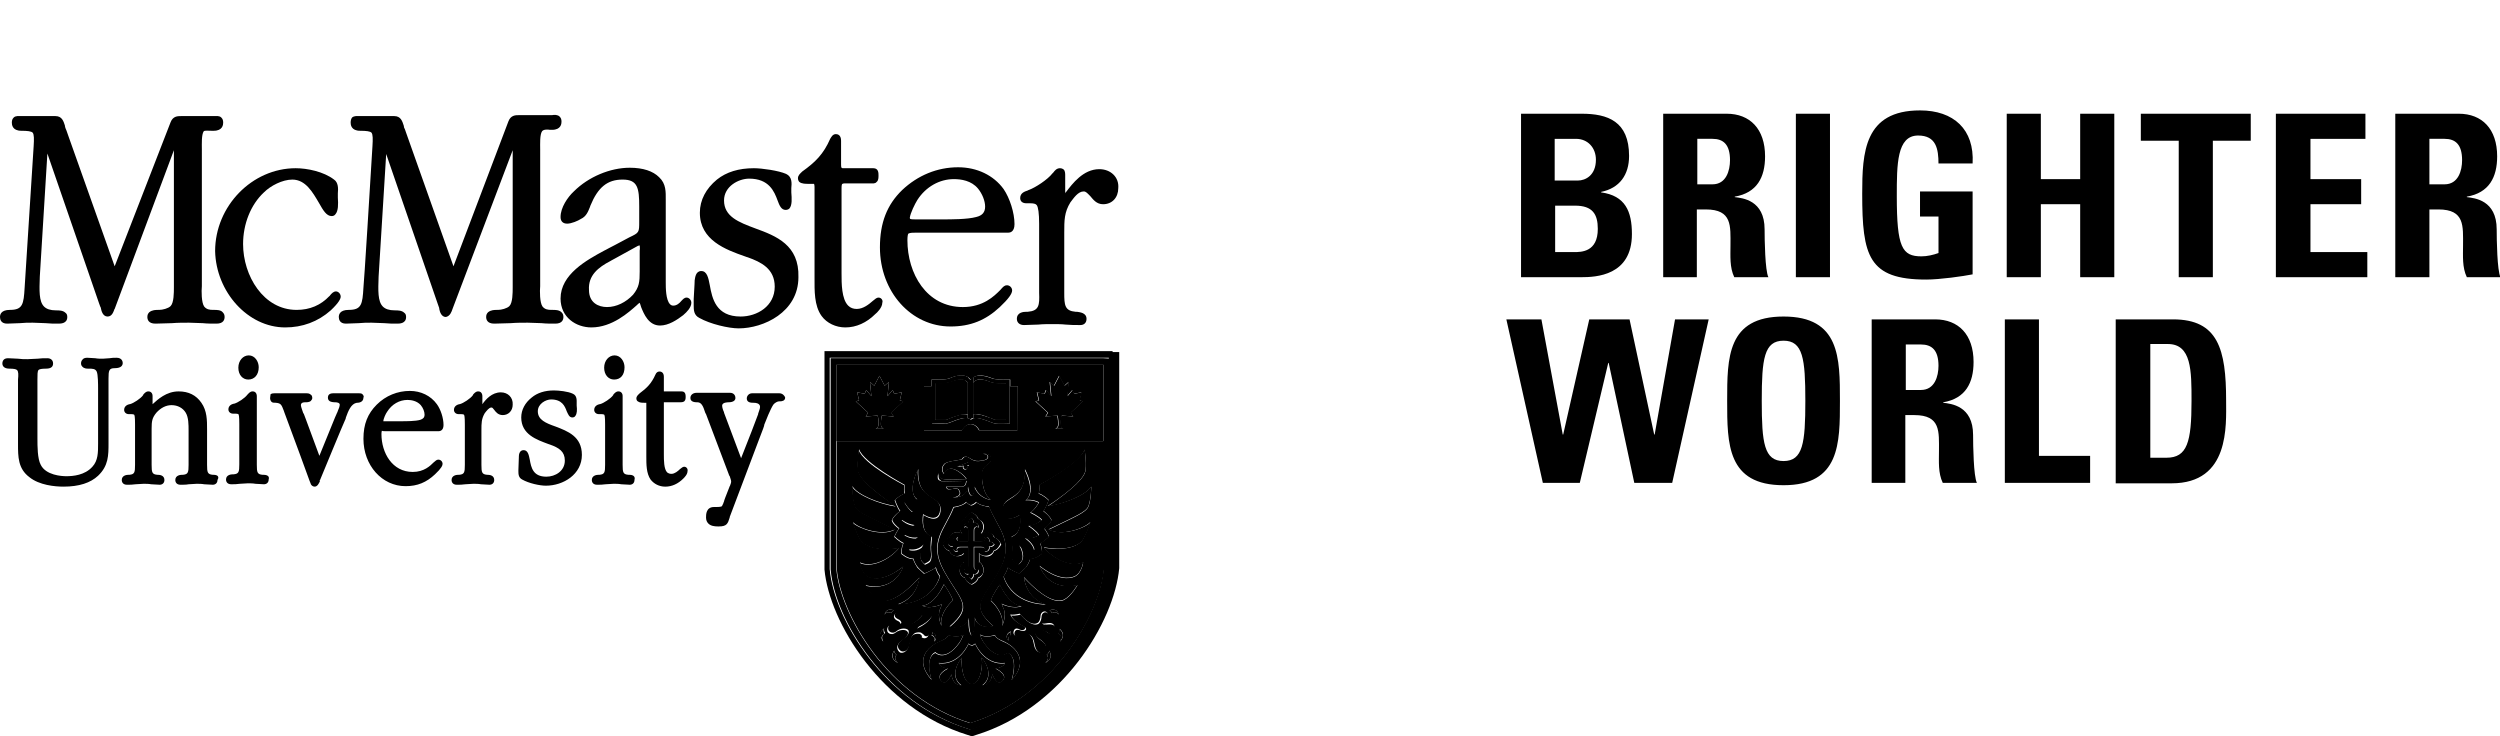 <svg id="mcmaster-logo" xmlns="http://www.w3.org/2000/svg" viewBox="0 0 527.6 155.4"><g id="letters"><path class="st0" d="M45.2 65.4H45c-.8 0-1.4-.1-1.9-.7-.6-.8-.6-3.3-.5-4.3V31.5c0-1.1-.1-3.1.4-3.8.2-.2 1-.1 1.7-.1h.4c1.9 0 2-1.3 2-1.7 0-.5-.1-.8-.4-1.1-.4-.4-1-.3-1.5-.3h-7c-.7 0-1.7 0-2.2 1.3L24.2 56.2l-9.7-27.3c-.4-1.2-.6-1.7-.7-1.9 0-.1-.1-.3-.1-.4v-.1c-.3-.9-.6-2-2-2H4.4c-.4 0-1.1-.1-1.5.3-.3.3-.4.6-.4 1.1 0 .4.1 1.7 2 1.7 1.3 0 2.1.1 2.4.4.3.4.3 1.3.2 2.9 0 .3-1.9 29.7-1.9 29.8-.2 3.5-.4 4.7-3.1 4.7-1.9 0-2.1 1-2.1 1.5s.2 1.4 1.5 1.4c.9 0 1.8-.1 2.7-.1.9-.1 1.8-.1 2.7-.1s1.8.1 2.7.1c.9.1 1.8.1 2.7.1.5 0 1.9 0 1.9-1.4 0-.4-.1-.7-.4-.9-.5-.5-1.4-.5-1.9-.5h-.1c-1.2 0-2-.3-2.5-.8-1.1-1.1-1-3.4-.9-6.3l1.6-26L20.9 64c.2.6.3.8.4 1v.1c.1.5.4 1.7 1.4 1.7.9 0 1.2-.9 1.4-1.4 0-.1 0-.1.1-.2l12.5-33.5v28.9c0 1.2 0 3.3-.7 4-.5.5-1.7.8-2.4.8h-.2c-.5 0-1.3 0-1.9.5-.3.3-.4.6-.4 1 0 .5.2 1.4 1.7 1.4 1.2 0 2.4-.1 3.5-.1 1.2-.1 2.4-.1 3.6-.1 1 0 1.9.1 2.9.1.9.1 1.9.1 2.9.1 1.5 0 1.7-.9 1.7-1.4 0-.4-.1-.7-.4-1-.4-.5-1.3-.5-1.8-.5z"/><path class="st0" d="M60.2 69.1c3.6 0 6.9-1.2 9.6-3.6 1.8-1.7 2.1-2.5 2.1-2.9 0-.6-.5-1.1-1-1.1s-.9.4-1.3.9c0 .1-.1.1-.1.1-1.8 1.9-4.1 2.9-6.9 2.9-7 0-11.3-7.2-11.3-13.9 0-4.2 1.6-8.3 4.4-10.9 1.4-1.4 3.9-2.7 6-2.7 2.8 0 4.3 2.7 5.6 4.9.9 1.6 1.6 2.8 2.7 2.8.3 0 .6-.1.8-.4.6-.7.6-2.1.5-3.5v-.9c.1-1 .1-2.3-.8-2.9-2.2-1.7-5.7-2.4-8.1-2.4-9.2 0-17 8-17 17.5.2 8.6 6.9 16.1 14.8 16.1z"/><path class="st0" d="M95.5 65.2c0-.1 0-.1 0 0l12.7-33.5v28.9c0 1.2 0 3.3-.7 4-.5.5-1.7.8-2.4.8h-.2c-.5 0-1.3 0-1.9.5-.3.3-.4.6-.4 1 0 .5.2 1.4 1.7 1.4 1.2 0 2.4-.1 3.5-.1 1.2-.1 2.4-.1 3.6-.1 1 0 1.9.1 2.9.1.9.1 1.9.1 2.9.1 1.5 0 1.7-.9 1.7-1.4 0-.4-.1-.7-.4-1-.5-.5-1.3-.5-1.9-.5h-.2c-.8 0-1.4-.1-1.9-.7-.6-.8-.6-3.3-.5-4.3V31.5c0-1.1-.1-3.1.4-3.8.3-.4 1.1-.4 1.7-.3h.4c1.9 0 2-1.3 2-1.7 0-.5-.1-.8-.4-1.1-.4-.4-1.1-.4-1.6-.3h-7c-.7 0-1.7 0-2.2 1.3L95.7 56.2 85.7 28c-.2-.6-.3-.9-.4-1 0-.2-.1-.3-.1-.5-.3-.9-.6-2-2-2h-7.3c-.5 0-1.1-.1-1.6.3-.2.3-.3.6-.3 1.1 0 .4.1 1.7 2 1.7 1.3 0 2.1.1 2.4.4.3.4.3 1.3.2 2.9-1.8 29.6-1.9 29.8-1.9 29.8-.2 3.5-.4 4.7-3.1 4.7-1.9 0-2.1 1-2.1 1.5s.2 1.4 1.5 1.4c.9 0 1.8-.1 2.7-.1.9-.1 1.8-.1 2.7-.1.9 0 1.8.1 2.7.1.9.1 1.8.1 2.7.1.5 0 1.9 0 1.9-1.4 0-.4-.1-.7-.4-.9-.5-.5-1.4-.5-1.9-.5h-.1c-1.2 0-2-.3-2.5-.8-1.1-1.1-1-3.4-.9-6.3l1.6-25.9 10.8 31.4c.2.7.4 1 .4 1.2v.1c.1.5.4 1.7 1.4 1.7.9-.2 1.2-1.1 1.4-1.7z"/><path class="st0" d="M135.3 64.8c.6 1.5 1.6 3.9 4 3.9 1.8 0 3.6-1.2 4.9-2.2l.1-.1c.6-.5 1.6-1.5 1.6-2.5 0-.6-.5-1.1-1-1.1s-.8.4-1.1.7c-.4.5-1 1-1.7 1-.3 0-.5-.1-.7-.3-.9-.9-.9-3.5-.9-4.6V42.2c0-1.7.1-3.4-1.4-4.8-1.3-1.3-3.4-2-6.2-2-4.1 0-8.7 1.9-11.8 5-1.3 1.2-2.8 3.4-2.8 5.4 0 .9.5 1.4 1.4 1.4s2.3-.6 2.9-1c1.1-.5 1.5-1.5 1.9-2.5l.1-.3c1.6-3.9 3.6-5.5 6.8-5.5s3.5 1.8 3.5 5.7v3.1c0 2.4 0 2.4-2.1 3.4 0 0-1.7.9-3 1.6-1 .5-1.9 1-1.9 1l-.4.2c-3.7 2-9.2 5-9.2 10.1 0 4 3.3 6.1 6.5 6.1 4.4 0 7.9-3.2 9.6-4.7.2-.2.4-.4.6-.5.1.2.2.6.3.9zm-6.5-9.7c.1-.1.4-.2.9-.5l4.9-2.7c.1 0 .2-.1.3-.1h.1c0 .2.1.5 0 1.1v4.4c0 2.2-.1 3.3-1.4 4.9-1.5 1.6-3.5 2.6-5.5 2.6-1.8 0-3.8-.9-3.8-3.6-.2-3.1 2-4.8 4.5-6.1zm30.6-6.9c-3.5-1.3-6.6-2.5-6.6-5.9 0-3 3.1-4.6 5.3-4.6 4.2 0 5.3 2.7 6 4.6.4 1.1.8 2 1.7 2 .3 0 .6-.1.8-.3.6-.7.5-2.1.4-3.4v-.9c.1-1 .2-2.4-1.1-3-1.6-.7-5.1-1.2-6.8-1.2-3.2 0-5.8.8-7.8 2.4-2.3 1.9-3.6 4.3-3.6 7 0 5.8 5.5 7.8 9.5 9.2.3.1.5.2.6.2 2.8 1 5.7 2.4 5.7 6.2 0 4.1-3.7 6.3-7.2 6.3-5.2 0-6-3.8-6.5-6.6-.3-1.6-.6-3-1.8-3s-1.3 1.4-1.4 2v.1s0 .6-.2 3.8v1.3c0 1 0 2.1 1.2 2.7 2.3 1.3 6.2 2.2 8.3 2.2 5.2 0 12.6-3.4 12.6-10.8.2-6.8-4.7-8.7-9.1-10.3zm26 14.6c-.4 0-.7.3-1.2.7-.8.7-2 1.7-3.4 1.7-.7 0-1.3-.2-1.8-.7-1.4-1.4-1.4-4.7-1.4-6.8v-18c0-.7.1-.9.2-.9.1-.1.5-.1.9-.1h4.9c.6 0 1.1.1 1.4-.3.4-.3.4-.9.4-1.4s0-1.5-1.1-1.5H178c-.4 0-.5 0-.5-.8v-5c0-1.2-.7-1.4-1.1-1.4-.7 0-1 .7-1.2 1-1.4 3.2-3.1 4.9-5.9 6.9l-.1.1c-.3.3-.8.7-.8 1.3 0 .3.1.6.3.8.5.4 1.3.4 2 .4h1.1c0 .1.1.2.1.7v19.1c0 2.7-.1 5.9 1.5 8.1 1.1 1.5 3 2.4 5 2.4 2.3 0 4.5-1 6.3-2.8.4-.3 1.5-1.4 1.5-2.4.2-.5-.2-1.1-.8-1.1z"/><path class="st0" d="M193.3 49.1h19.5c.3 0 1.3-.1 1.3-1.8 0-2.4-1-5.5-2.3-7.4-2.1-2.9-5.6-4.6-9.6-4.6-4.4 0-8.5 1.7-11.8 4.8-3.2 3.1-4.7 6.9-4.7 12.1 0 9.4 6.6 16.7 14.9 16.7 4.2 0 7.4-1.3 10.4-4.1 1.8-1.7 2.6-2.8 2.6-3.5 0-.6-.5-1.1-1.1-1.1-.5 0-.8.3-1.4 1-1.3 1.3-3.6 3.6-7.9 3.6-7.7 0-11.7-7.1-11.7-14.1 0-.8.1-1.3.2-1.4.4-.2.9-.2 1.6-.2zm.3-6.9c1.8-2.8 4.7-4.4 7.7-4.4 1.5 0 3.7.3 5.1 2 .9 1.1 1.5 2.6 1.5 3.8 0 1.2-.6 1.9-1.9 2.2-1.8.5-5.3.5-7.2.5h-5.5c-.4 0-1 0-1.2-.1 0 0-.1-.1-.1-.2.1-1 1.1-3 1.6-3.8zm38.4-6.5c-3.4 0-5.7 3.1-7 4.8-.1.1-.2.2-.2.3V37c0-.3 0-.9-.3-1.2-.1-.1-.4-.3-.8-.3-.7 0-1.1.5-1.4.9l.1.1-.1-.1-.2.2c-1 1.3-3.6 3-5 3.5-.1 0-.2.1-.2.1-.6.2-1.6.5-1.6 1.6 0 .7.5 1.1 1.3 1.1h.8c.7 0 1.2.1 1.4.4.3.4.5 1.7.5 3.9v14.6c.1 2.6 0 3.8-2.4 4h-.3c-.6 0-2 .1-2 1.5 0 .8.6 1.3 1.5 1.3 1 0 2-.1 3-.1 1-.1 2-.1 3-.1.9 0 1.9 0 2.8.1 1 .1 2 .1 3.1.1.8 0 1.3-.5 1.3-1.3 0-1.3-1.4-1.4-2-1.5h-.3c-2.3-.2-2.4-1.4-2.4-4V49.1c0-2.6 0-4.3 1.3-6.4.7-.9 1.6-2.3 2.8-2.3.5 0 .8.4 1.4 1 .6.7 1.3 1.7 2.7 1.7 1.9 0 3.2-1.4 3.2-3.4.2-2.3-1.6-4-4-4zM24.6 75.5c-.5 0-1 0-1.5.1-.5 0-.9.1-1.4.1s-1.1 0-1.6-.1c-.6 0-1.1-.1-1.7-.1-.4 0-.8.1-1 .4-.2.2-.3.5-.3.8 0 .4.2.6.3.7.4.4.9.4 1.2.4h.1c.8 0 1.4 0 1.7.6.3.6.3 2.8.3 3.6v11.6c0 1.9 0 3.6-1.2 4.9-1.6 1.8-4.1 2-5.5 2-1 0-4.3-.2-5.4-2.4-.7-1.3-.7-3.9-.7-5.6V80.1c0-1 0-1.7.2-2 .2-.2.7-.3 1.6-.3 1.3 0 1.5-.6 1.5-1.1 0-.7-.5-1.1-1.2-1.1s-1.4 0-2.1.1c-.7 0-1.4.1-2.1.1s-1.3 0-2-.1c-.6 0-1.4-.1-2.1-.1-.4 0-.7.1-.9.3s-.3.5-.3.8c0 .5.3 1.1 1.5 1.1.9 0 1.4.1 1.6.3.3.3.3 1 .2 2v13.6c0 2.7 0 5.2 2.4 7 2.1 1.7 5.4 2 7.2 2 3.3 0 5.7-.8 7.3-2.3 2.2-2.1 2.2-4.3 2.2-6.9V79.9c0-1.7.1-2.2 1.3-2.2 1.4 0 1.7-.6 1.7-1.1 0-.2-.1-1.1-1.3-1.1zm20.5 24.7h-.2c-1.1-.1-1.2-.5-1.2-2.1v-7.5c0-1.9 0-3.9-1.2-5.6-1.1-1.6-2.7-2.4-4.8-2.4-2.6 0-4.4 1.7-5.5 2.7v-1.6c0-.3 0-.6-.3-.9-.1-.1-.3-.2-.6-.2-.5 0-.8.4-1 .6 0 0-.1.1-.1.2-.5.7-2 1.7-2.8 1.9h-.1c-.4.1-1.1.4-1.1 1.2 0 .5.4.9 1 .9h.5c.4 0 .6.1.6.1.1.1.2.4.2 2.1v8.5c0 1.6-.1 2-1.2 2.1h-.2c-.3 0-1.4.1-1.4 1.1 0 .5.3 1 1.1 1 .6 0 1.2 0 1.8-.1.6 0 1.1-.1 1.7-.1.5 0 1.1 0 1.6.1.6 0 1.2.1 1.8.1s1-.4 1-1c0-1-1-1.1-1.4-1.1h-.1c-1.1-.1-1.2-.5-1.2-2.1v-7.6c0-1.6.1-2.3 1-3.4.9-1 2-1.6 3.2-1.6 1.3 0 2.4.6 3 1.6s.6 2.5.6 3.8v7.2c0 1.6-.1 2-1.2 2.1h-.2c-.3 0-1.4.1-1.4 1.1 0 .5.3 1 1.1 1 .6 0 1.2 0 1.7-.1.6 0 1.1-.1 1.7-.1.5 0 1.1 0 1.6.1.6 0 1.2.1 1.8.1s1-.4 1-1c.6-1-.5-1.1-.8-1.1zm10.5 0h-.2c-1.1-.1-1.2-.5-1.2-2.1V83.7c0-.2 0-.6-.3-.9-.1-.1-.3-.2-.6-.2-.5 0-.8.4-1 .6l-.1.1c-.5.7-2 1.7-2.8 1.9h-.1c-.4.1-1.1.4-1.1 1.2 0 .5.4.9 1 .9h.5c.4 0 .6.1.6.1.1.1.2.4.2 2.1V98c0 1.6-.1 2-1.2 2.1h-.2c-.3 0-1.4.1-1.4 1.1 0 .5.3 1 1.1 1 .6 0 1.2 0 1.8-.1.6 0 1.1-.1 1.7-.1.5 0 1.1 0 1.6.1.6 0 1.2.1 1.8.1s1-.4 1-1c.3-.9-.7-1-1.1-1zm-5.3-22.6c0 1.5.9 2.5 2.1 2.5 1.3 0 2.2-1 2.2-2.6 0-1.2-.8-2.5-2.1-2.5-1.2 0-2.2 1.1-2.2 2.6zm26.2 5.6c-.2-.2-.5-.2-.7-.2h-5.5c-.9 0-1.1.5-1.1.9 0 .7.5 1 1.6 1 .3 0 .9.1.9.5 0 .3-.2.9-.4 1.3 0 .1-.1.2-.1.3-.1.1-.2.5-.5 1.1l-3.3 8.1c-3.2-8.7-3.3-8.9-3.3-8.9l-.1-.1c-.1-.4-.5-1.3-.5-1.7 0-.6.7-.6.8-.6h.1c.3 0 .9 0 1.2-.3.2-.2.3-.4.3-.6 0-.3-.1-.6-.3-.7-.3-.3-.7-.3-.9-.3h-6.8c-.2 0-.5 0-.8.2 0 .3-.1.5-.1.8s.1.6.3.8c.2.2.5.2.9.2 1.1.1 1.2.4 1.7 1.7l.1.3c2 5.4 5.3 14.3 5.3 14.4l.2.5c.1.5.5.8.9.8.6 0 .9-.7 1.1-1.1v-.1l-.1-.1h.1s5.2-12.6 5.3-12.7c.1-.2.2-.4.2-.6.5-1.4 1.1-2.9 2.3-3.1h.1c.3 0 1.3-.1 1.3-1.1.1-.1.1-.4-.2-.7zm4.8 7.8h11.3c.2 0 1-.1 1-1.3 0-1.5-.6-3.3-1.4-4.4-1.3-1.8-3.4-2.8-5.7-2.8-2.6 0-5.1 1-7 2.9-1.9 1.9-2.8 4.1-2.8 7.2 0 5.6 3.9 10 8.9 10 2.5 0 4.4-.8 6.2-2.5 1.4-1.3 1.6-1.9 1.6-2.2 0-.5-.4-.9-.9-.9-.4 0-.6.3-1 .6-.7.7-2 2-4.4 2-4.3 0-6.6-4-6.6-8 0-.5.1-.7.1-.7.1.1.5.1.7.1zm4.7-6.6c.8 0 2 .2 2.8 1.1.5.6.8 1.4.8 2s-.3.9-.9 1.1c-1 .3-3 .3-4.1.3h-3.7c0-.5.5-1.6.8-2 1-1.6 2.6-2.5 4.3-2.5zm19.7-1.6c-1.9 0-3.2 1.5-3.9 2.5v-1.6c0-.2 0-.6-.3-.9-.1-.1-.3-.2-.6-.2-.5 0-.8.4-1 .6 0 0-.1.1-.1.2-.5.7-2 1.7-2.8 1.9h-.1c-.4.1-1.1.4-1.1 1.2 0 .5.4.9 1 .9h.5c.4 0 .6.1.6.1.1.1.2.4.2 2.1v8.5c0 1.6-.1 2-1.2 2.1h-.2c-.3 0-1.4.1-1.4 1.1 0 .5.3 1 1.1 1 .6 0 1.2 0 1.8-.1.6 0 1.1-.1 1.7-.1.5 0 1.1 0 1.6.1.6 0 1.2.1 1.8.1.6 0 1-.4 1-1 0-1-1-1.1-1.4-1.1h-.1c-1.1-.1-1.2-.5-1.2-2.1v-7.3c0-1.5 0-2.4.7-3.6.4-.5.9-1.2 1.4-1.2.2 0 .3.1.6.5s.8 1.1 1.8 1.1c1.2 0 2.1-.9 2.1-2.2.1-1.5-1-2.6-2.5-2.6zm11.5 7.2c-2-.7-3.7-1.4-3.7-3.2 0-1.6 1.7-2.5 2.8-2.5 2.3 0 2.9 1.4 3.3 2.5.3.6.5 1.3 1.2 1.3.2 0 .5-.1.6-.3.4-.5.4-1.3.3-2.2v-.5c0-.6.1-1.6-.8-2-1-.5-3-.7-4-.7-1.9 0-3.5.5-4.7 1.5-1.4 1.1-2.2 2.6-2.2 4.2 0 3.6 3.3 4.7 5.7 5.6l.3.1c2 .7 3.2 1.5 3.2 3.4 0 2.2-2 3.4-3.9 3.4-2.8 0-3.2-1.9-3.5-3.6-.2-1-.4-2-1.3-2s-1 1-1 1.3v.1l-.1 2.8v.2c0 .6 0 1.4.8 1.8 1.4.8 3.7 1.3 5 1.3 3.7 0 7.6-2.4 7.6-6.5 0-3.9-3-5-5.6-6zm14.6-12.5c0-1.2-.8-2.5-2.1-2.5-1.2 0-2.2 1.1-2.2 2.6s.9 2.5 2.1 2.5c1.4 0 2.2-1 2.2-2.6zm1 22.7h-.2c-1.1-.1-1.2-.5-1.2-2.1V83.7c0-.3 0-.6-.3-.9-.1-.1-.3-.2-.6-.2-.5 0-.8.4-1 .6 0 0-.1.1-.1.2-.5.7-2 1.7-2.8 1.9h-.1c-.4.1-1.1.4-1.1 1.2 0 .5.4.9 1 .9h.5c.4 0 .6.1.6.1.1.1.2.4.2 2.1v8.5c0 1.6-.1 2-1.2 2.1h-.2c-.3 0-1.4.1-1.4 1.1 0 .5.3 1 1.1 1 .6 0 1.2 0 1.8-.1.6 0 1.1-.1 1.7-.1.5 0 1.1 0 1.6.1.6 0 1.2.1 1.8.1s1-.4 1-1c.3-1-.7-1.1-1.1-1.1zm11.6-1.7c-.3 0-.5.2-.9.5-.4.4-1.1 1-1.8 1-.4 0-.6-.1-.9-.3-.7-.7-.7-2.6-.7-3.8v-11h3.3c.4 0 .7 0 1-.2.3-.3.3-.6.3-1 0-.8-.3-1.1-.9-1.1h-3.7v-3.1c0-1-.7-1.1-.9-1.1-.4 0-.7.2-.9.7-.8 1.8-1.8 2.8-3.3 3.9l-.1.1c-.2.2-.6.5-.6 1 0 .2.1.5.3.6.4.3.9.3 1.4.3h.4v11.4c0 1.6 0 3.5.9 4.8.7.9 1.8 1.5 3.1 1.5 1.4 0 2.7-.6 3.8-1.7.3-.3.9-.9.9-1.6.1-.4-.2-.9-.7-.9zM164.5 83h-5.8c-.6 0-1.1.5-1.1 1.1 0 .9 1 .9 1.4.9 1.4 0 1.4.7 1.4.9 0 .4-.3 1-.4 1.4v.1c0 .1-2.4 6.3-3.6 9.3l-3.6-9.6V87c-.2-.4-.4-1-.4-1.4 0-.7 1.2-.7 1.3-.7 1.2 0 1.5-.5 1.5-.9 0-.7-.5-1.1-1.1-1.1H147c-.7 0-1.3.4-1.3 1.1 0 .9 1.1.9 1.5.9.8 0 1.2.8 1.6 2.1 0 0 .1.3.2.4l4.8 12.7c0 .1.1.3.2.4.1.4.3.8.3 1.1 0 .3-.1.5-.2.8 0 .1-.1.2-.1.2-1 2.5-1.2 3.1-1.2 3.2s-.1.2-.1.2v.1c-.2.4-.3.8-.5.8-.3.1-.8.1-1.2.1h-.3c-1.7 0-1.7 1.6-1.7 2.2s.2 1 .5 1.3c.5.5 1.3.6 2 .6h.2c1.7 0 1.9-.6 2.3-1.9v-.1l6.2-16.4c.8-2.1 1.1-2.8 1.1-3.1.3-.8 1.3-3.3 1.9-4.2.3-.4.9-.7 1.2-.7h.2c.4 0 1.1-.1 1.1-.8-.1-.4-.6-.9-1.2-.9z"/></g><path id="shieldoutline" class="st1" d="M234.8 74.1H174v46.1c1 11 12 29.3 30.2 34.9l.3.1.3.1.3.1.3-.1.3-.1.3-.1c18.2-5.6 29.2-24 30.2-35.2V74.3h-1.4v-.2zm-.5 1.9v44c-.9 10.7-11.6 28.3-29.2 33.8l-.3.1h-.2l-.3-.1c-17.6-5.4-28.3-23.1-29.2-33.7V75.5H234v.5h.3z"/><path id="shield" class="st2" d="M232.9 75.6h-57.6v44.6c.9 10.6 11.6 28.2 29.2 33.7l.3.1h.2l.3-.1c17.6-5.4 28.2-23.1 29.2-33.8V75.7l-1.6-.1zm0 44.5c-.8 9.3-10.5 27-28.2 32.5-17.7-5.5-27.4-23.2-28.2-32.5v-27h56.3l.1 27zm0-27h-56.4V77h56.4v16.1z"/><g id="shieldbg"><path class="st3" d="M204.8 93.1h-28.2v27c.8 9.3 10.5 27 28.2 32.5 17.7-5.5 27.4-23.2 28.2-32.5v-27h-28.2zm11.5 5.9s2.6 4.7.2 6.5c0 0 1.5-.2 2.8.5 0 0-.9 1.6-1.8 2.1 0 0 1.9.9 2.4 1.6 0 0-1.2 1-2.8 1.2 0 0 1.7 1.1 2.2 2 0 0-1.3.9-2.9.6 0 0 1.8 1.2 1.9 2.5 0 0-1.8.5-3.1-1 0 0 1.2 2 .5 3.3-.2.4-.7.8-.7.8-1.1-.6-1.3-.6-1.4-1.8 0-.6.1-.7.1-2 0-1.1-.2-2.1-.2-2.1s2.4-.4 1.8-4.6c0 0-3.2 2.2-3.6-.8-.5-3.6 5-1.7 4.6-8.8zm-2.9 35s-.1 0-.2.1c-.3.1-.5.4-.4 1.1 0 0-1-1.1.4-1.9l.1-.1c0 .1-.2.5.1.8zm-2-6.5s.3.8.4 1c.7 1.5-.3 3.6-.3 3.6.5-2.8-2.4-5.3-2.4-5.3.4-1.3 1.8-3.3 1.9-3.4 0 .1.1.4.8 1.5 2 3.2 3.8 3 3.8 3-1.7.8-4.2-.4-4.2-.4zm-.6-7.1c-3.6 6.4-6.2 7.3-1.2 11.7 0 0-3.2.9-4-1.9 0 0 .2 3.1-.6 3.9-.8-.8-.6-3.8-.6-3.8-.7 2.8-4 1.9-4 1.9 5-4.4 2.4-5.3-1.2-11.7-3.5-6.2.3-8.9 2-13.5.8-.1 2.1-.4 2.7-1.1 0 0 .3.5 1 .7.7-.2 1.1-.7 1.1-.7.5.6 2 1 2.7 1 1.8 4.6 5.6 7.4 2.1 13.5zm-12.1 11.7s-1-2-.3-3.6c.1-.1.4-1 .4-1s-2.5 1.2-4.2.3c0 0 1.8.2 3.8-3 .7-1.2.8-1.5.8-1.5.1.2 1.5 2.1 1.9 3.4 0 0-3 2.6-2.4 5.4zm-1.9 2.1c-.1 0-.2-.1-.2-.1.2-.3.1-.7.1-.7.1 0 .1.1.1.1 1.4.8.4 1.9.4 1.9.1-.9-.2-1.1-.4-1.2zm1.2-34.3c0 .3.4.9.7 1.1.5.4 4.7.1 5.2.1-.4-.8-2.3-2.3-3.3-2.2-1.1 0-1.4 1.1-1.4 1.1-.5-.5-.6-1.4.1-2.1.6-.6 3.5-.8 3.7-1 .1-.2.3-.6 1-.5s1.3 1.2 3.2.8c0 0 1.5-.1 1.2-1-.1-.4-1-.4-1-.4s1.9-.3 1.7 1.2c-.1 1.1-1.8 1-1.9 2.9 0 .3-.1 4.1 1.9 5.6 0 0-2.5-.2-3.5-2.8 0 0 0 1.9-.6 1.9s-.8-1.9-.8-1.9c-.2 2.5-3.1 2.3-3.1 2.3 2-.3 1.4-1.3 1.2-1.6-.3-.5-1.1-.2-1.4-.2-1.3.4-1.2-.5-1.2-.5h3.3c.9-.1.8-.9.9-1.2-.4 0-4.5.1-4.8.1s-.5 0-1-.3c-.4-.3-.1-1.4-.1-1.4zm-4.2-.9c-.4 7.1 5.1 5.3 4.7 8.9-.4 3-3.6.8-3.6.8-.6 4.2 1.8 4.6 1.8 4.6s-.1 1-.2 2.1c0 1.3.1 1.4.1 2-.1 1.2-.3 1.3-1.4 1.8 0 0-.4-.4-.7-.8-.7-1.3.5-3.3.5-3.3-1.3 1.6-3.1 1-3.1 1 .1-1.3 1.9-2.5 1.9-2.5-1.6.3-2.9-.6-2.9-.6.5-.9 2.2-2 2.2-2-1.7-.1-2.8-1.2-2.8-1.2.5-.7 2.4-1.6 2.4-1.6-.9-.5-1.8-2.1-1.8-2.1 1.3-.7 2.8-.5 2.8-.5-2.5-1.9.1-6.6.1-6.6zm-11.1 24.5s5.7 1.8 8-4c-3.8 3-6.3 2.7-7.4 2.2-1.5-.7-1.8-3-1.8-3 2.5 1.2 6.3-.7 8.3-3.1-5.3.8-7.5-.7-8.1-1.6-.9-1.4-1.7-3.8-1.7-3.8 1.4 1.4 6.2 3 8.9 1.5-5.5-2.7-7.9-3.6-8.4-4.9-.6-1.6-.6-4.2-.6-4.2 1 1.8 5.7 3.7 9.2 4.2-5.6-3.7-7.9-6.2-8-7.7-.2-1.7.2-4.3.2-4.3 1 2.9 9.6 7.5 9.6 7.5 0 .6-.1 1.2.1 1.8 0 0-1 .3-2.1 1.4 0 0 .5 1.5 1.1 2.3 0 0-1.3 1-1.7 1.9 0 0 .1.7 1.5 1.8 0 0-.4.4-1 1.7 0 0 .9.9 1.9 1.4 0 0-.5 1-.4 2.2 0 0 1.2 1.1 2.5 1.1 0 0 .1.8.9 1.8.3.4 1.4 1.3 1.4 1.3s1.9-.7 2.4-1.3l.1.3s.1.6.8 1.6c0 0-1.4 5.7-8.9 5.9 4.3-1.4 4.6-5.7 4.6-5.7-4.4 4.8-7.1 5.4-8.5 4.7-1.6-.7-2.9-3-2.9-3zm3.7 11.9s-1.5-1.4.2-2.8c0 0-.2.4.2 1-.1.1-1.1.5-.4 1.8zm.3-5.7s.2-1.5 1.9-.9c0 0-.4.2-.5.6 0 0-.9-.6-1.4.3zm2 7.6s0 .5.5.9c0 0-.8.7.3 1.7 0 0-2-.8-.8-2.6zm5.6-3.4c-.4-.3-1.2-.1-1.4 0-.5.2-.9.9-1.1 2.2-.3 1.7-1.6 1.9-2 1.5-1.3-1.3.6-2.5.9-2.7 1.1-.9 1-1.4.8-1.6-.3-.5-1.6-.5-2.5.2-.8.7-2.1.2-1.7-1 .3-1 1.7-.5 2-.5.2 0 .5.1.7-.2s-.3-.7-.6-.8c-.5-.2-1-.8-.6-1.3.5-.6 1.4-.2 1.4.7 0 .4.2 1.2.7 1.5 1.6.7 3.7-2 3.7-2s.9.3 2 .2c0 0-.5 1.3-2.8 2.4-.5.3-.4.6-.1.8 0 0 .5.1.8 0 .5-.2 1.2-.4 1.4.4s-.7 1.3-1.4.8c.2-.3-.1-.5-.2-.6zm2.3 9.6c-3.7-4.2-.9-7 1.8-8.1 1.8-.8 1.7-1.3 1.7-1.3s2 .6 3.2-.1c0 0-.3.9-.9 1.8-3 4-5 2-5 2-2.4 1-.8 5.7-.8 5.7zm14.8.3c-1.1.9-2-1.6-2-1.6s-.1 2.3-2.1 2.4c0 0 3-1.8-.1-5.9.3 2.9-.7 5.6-2.1 5.6-1.4 0-2.4-2.7-2.1-5.6-3.1 4.1-.1 5.9-.1 5.9-2 0-2.1-2.4-2.1-2.4s-.9 2.5-2 1.6c-1.7-1.4 1.3-2.8 1.3-2.8-1.7-.1-2-1.1-2-1.1 4.4.5 6.3-4.1 6.3-4.1.3.3.5.3.7.4.2-.1.5-.2.7-.4 0 0 1.9 4.6 6.3 4.1 0 0-.3 1-2 1.1 0 .1 3 1.4 1.3 2.8zm2.1-.3s1.5-4.7-.8-5.8c0 0-2.1 2-5-2-.6-.8-.9-1.8-.9-1.8 1.2.8 3.2.1 3.2.1s-.1.6 1.7 1.3c2.7 1.2 5.5 4.1 1.8 8.2zm7.1-3.6c1.1-1 .3-1.7.3-1.7.6-.5.5-.9.5-.9 1.1 1.8-.8 2.6-.8 2.6zm.4-6.5c-.8-.7-2.1-.7-2.5-.2-.1.2-.3.8.8 1.6.4.3 2.3 1.5.9 2.7-.5.4-1.7.3-2-1.5-.2-1.3-.6-1.9-1.1-2.2-.2-.1-1-.3-1.4 0-.1.1-.4.3-.4.3-.7.5-1.6-.1-1.4-.8.2-.9.9-.7 1.4-.4.4.2.8 0 .8 0 .3-.2.4-.5-.1-.8-2.3-1.1-2.8-2.4-2.8-2.4 1.1.1 2-.2 2-.2s2.1 2.8 3.7 2c.5-.2.7-1.1.7-1.5 0-.8.9-1.3 1.4-.7.5.6-.1 1.1-.6 1.3-.3.1-.7.5-.6.8.2.3.4.2.7.2s1.7-.5 2 .5c.7 1.4-.7 2-1.5 1.3zm1-4c-.1-.4-.5-.6-.5-.6 1.7-.6 1.9.9 1.9.9-.6-.9-1.4-.3-1.4-.3zm1.7 6c.7-1.3-.3-1.7-.3-1.7.4-.6.2-1 .2-1 1.6 1.3.1 2.7.1 2.7zm6.4-25.2s-.8 2.3-1.7 3.8c-.6.9-2.8 2.4-8.1 1.6 2 2.4 5.7 4.3 8.3 3.1 0 0-.3 2.3-1.8 3-1.1.5-3.6.8-7.4-2.2 2.3 5.7 8 4 8 4s-1.3 2.3-2.8 3.1c-1.3.7-4 .1-8.5-4.7 0 0 .3 4.3 4.6 5.7-7.6-.2-8.9-5.9-8.9-5.9.7-1.1.8-1.6.8-1.6l.1-.3c.5.5 2.4 1.3 2.4 1.3s1.1-1 1.4-1.3c.7-1.1.9-1.8.9-1.8 1.3 0 2.5-1.1 2.5-1.1.1-1.2-.4-2.2-.4-2.2.9-.4 1.9-1.4 1.9-1.4-.6-1.3-1-1.7-1-1.7 1.5-1.1 1.5-1.8 1.5-1.8-.4-1-1.7-1.9-1.7-1.9.6-.8 1.1-2.3 1.1-2.3-1.1-1.1-2.1-1.4-2.1-1.4.2-.6.1-1.2.1-1.8 0 0 8.7-4.5 9.6-7.5 0 0 .4 2.6.2 4.3-.1 1.5-2.5 3.9-8 7.7 3.4-.5 8.1-2.4 9.2-4.2 0 0 0 2.7-.6 4.2-.5 1.3-2.9 2.2-8.4 4.9 2.7 1.4 7.4-.2 8.8-1.6z"/><path class="st3" d="M211.1 114.6c-.4-.8-.9-1.1-1.3-1.2-.1-.1-.1-.2-.2-.4-.5-.8-1.4-.9-2.1-.6-.2.1-.4.2-.5.2l.1-.2c.1-.1.2-.3.3-.6.2-.6.1-1.5-.6-2.1-.1-.1-.2-.1-.4-.2-.1-.4-.4-.9-1.2-1.3l-.2-.1-.2.1c-.8.4-1.1.9-1.2 1.3-.1 0-.2.1-.4.2-.8.5-.9 1.4-.6 2.1.1.4.2.5.3.6l.2.2c-.1-.1-.3-.1-.5-.2-.6-.2-1.5-.1-2.1.6-.1.1-.1.2-.2.4-.4.1-.9.4-1.3 1.2l-.1.2.1.2c.4.8.9 1.1 1.3 1.2 0 .1.1.2.2.4.5.8 1.4.9 2.1.6.4-.1.5-.2.6-.3l.2-.2v2.1l-.2-.2-.3.4c-.1.1-.2.3-.3.6-.2.6-.1 1.5.6 2.1.1.1.2.1.4.2.1.4.4.9 1.2 1.3l.2.1.2-.1c.8-.4 1.1-.9 1.2-1.3.1 0 .2-.1.4-.2.8-.5.9-1.4.6-2.1-.1-.4-.2-.5-.3-.6l-.3-.4-.2.2v-2.1l.2.2c.1.1.3.2.6.3.6.2 1.5.1 2.1-.6.1-.1.1-.2.2-.4.4-.1.9-.4 1.3-1.2l.1-.2v-.2zm-1.2.3s-.1 0 0 0c0 .1-.5.7-1.1.5.1.2.1.4-.1.7-.3.4-.7.3-.8.3h-.1l.1-.1s.1-.1.1-.2 0-.3-.3-.5c-.1-.1-.4-.1-.6-.1h-1.5v4c0 .1 0 .5.1.6.2.2.4.3.5.3s.2-.1.2-.1l.1-.1v.1c.1.2.1.6-.3.8-.3.2-.5.1-.7.1.2.6-.5 1.1-.5 1.1s-.6-.5-.5-1.1c-.2.1-.4.1-.7-.1-.4-.3-.3-.7-.3-.8v-.1l.1.1s.1.1.2.1.3 0 .5-.3c.1-.1.1-.4.1-.6v-4h-1.6c-.1 0-.4 0-.6.1-.2.2-.3.4-.2.5 0 .1.1.2.1.2l.1.1h-.1c-.2.1-.6.1-.8-.3-.2-.3-.1-.5-.1-.7-.6.2-1.1-.5-1.1-.5s.5-.6 1.1-.5c-.1-.2-.1-.4.1-.7.3-.4.7-.3.8-.3h.1l-.1.1s-.1.1-.1.2 0 .3.2.5c.1.1.5.1.6.1h1.6v-2.2c0-.1 0-.4-.1-.6-.2-.2-.4-.3-.5-.3s-.2.1-.2.1l-.1.1v-.1c-.1-.2-.1-.6.3-.8.3-.2.5-.1.7-.1-.2-.6.5-1.1.5-1.1s.6.5.5 1.1c.2-.1.4-.1.7.1.4.3.3.7.3.8v.1l-.1-.1s-.1-.1-.2-.1-.3 0-.5.3c-.1.1-.1.5-.1.6v2.2h1.5c.1 0 .5 0 .6-.1.2-.2.3-.4.3-.5s-.1-.2-.1-.2l-.1-.1h.1c.2-.1.6-.1.8.3.2.3.1.5.1.7.6-.2 1 .4 1.1.5zm-5.7-16.4c0-.1 0-.2-.1-.3h.5v-.1l-.1-.5v-.1h-.1l-2.3.9 1.3-.1c0 .1-.1.2-.1.2 0 .3.2.5.5.5.2.1.4-.2.4-.5z"/></g><g id="eagle"><path class="st4" d="M202.4 135.7c.6-.8.9-1.8.9-1.8-1.2.8-3.2.1-3.2.1s.1.6-1.7 1.3c-2.7 1.1-5.5 4-1.8 8.1 0 0-1.5-4.7.8-5.8 0 .1 2.1 2.1 5-1.9zm-8.8-30.3s-1.5-.2-2.8.5c0 0 .9 1.6 1.8 2.1 0 0-1.9.9-2.4 1.6 0 0 1.2 1 2.8 1.2 0 0-1.7 1.1-2.2 2 0 0 1.3.9 2.9.6 0 0-1.8 1.2-1.9 2.5 0 0 1.8.5 3.1-1 0 0-1.2 2-.5 3.3.2.4.7.8.7.8 1.1-.6 1.3-.6 1.4-1.8 0-.6-.1-.7-.1-2 0-1.1.2-2.1.2-2.1s-2.4-.4-1.8-4.6c0 0 3.2 2.2 3.6-.8.4-3.6-5.1-1.8-4.7-8.9.1.2-2.5 4.9-.1 6.6z"/><path class="st4" d="M194 121.9s-.3 4.3-4.6 5.7c7.6-.2 8.9-5.9 8.9-5.9-.7-1.1-.8-1.6-.8-1.6l-.1-.3c-.5.5-2.4 1.3-2.4 1.3s-1.1-1-1.4-1.3c-.7-1.1-.9-1.8-.9-1.8-1.3 0-2.5-1.1-2.5-1.1-.1-1.2.4-2.2.4-2.2-.9-.4-1.9-1.4-1.9-1.4.6-1.3 1-1.7 1-1.7-1.5-1.1-1.5-1.8-1.5-1.8.4-1 1.7-1.9 1.7-1.9-.6-.8-1.1-2.3-1.1-2.3 1.1-1.1 2.1-1.4 2.1-1.4-.2-.6-.1-1.2-.1-1.8 0 0-8.7-4.5-9.6-7.5 0 0-.4 2.6-.2 4.3.1 1.5 2.5 3.9 8 7.7-3.4-.5-8.1-2.4-9.2-4.2 0 0 0 2.7.6 4.2.5 1.3 2.9 2.2 8.4 4.9-2.7 1.5-7.5-.2-8.9-1.5 0 0 .8 2.3 1.7 3.8.6.9 2.8 2.4 8.1 1.6-2 2.4-5.7 4.3-8.3 3.1 0 0 .3 2.3 1.8 3 1.1.5 3.6.8 7.4-2.2-2.3 5.7-8 4-8 4s1.3 2.3 2.8 3.1c1.5.6 4.2 0 8.6-4.8zm7.1 4.8c-.4-1.3-1.8-3.3-1.9-3.4 0 .1-.1.4-.8 1.5-2 3.2-3.8 3-3.8 3 1.7.9 4.2-.3 4.2-.3s-.3.8-.4 1c-.7 1.5.3 3.6.3 3.6-.6-2.8 2.4-5.4 2.4-5.4zm-2-3.4s.1 0 0 0c.1 0 0 0 0 0z"/><path class="st4" d="M196.1 133.4c-.2-.9-.9-.7-1.4-.4-.4.2-.8 0-.8 0-.3-.2-.4-.5.1-.8 2.3-1.1 2.8-2.4 2.8-2.4-1.1.1-2-.2-2-.2s-2.1 2.8-3.7 2c-.5-.2-.7-1.1-.7-1.5 0-.8-.9-1.3-1.4-.7s.1 1.1.6 1.3c.3.1.7.5.6.8-.2.3-.4.2-.7.2s-1.7-.5-2 .5c-.4 1.2 1 1.7 1.7 1 .8-.7 2.1-.7 2.5-.2.1.2.3.8-.8 1.6-.4.3-2.3 1.5-.9 2.7.5.4 1.7.3 2-1.5.2-1.3.6-1.9 1.1-2.2.2-.1 1-.3 1.4 0 .1.1.4.3.4.3.5.8 1.4.2 1.2-.5zm-8-4c.1-.4.5-.6.5-.6-1.7-.6-1.9.9-1.9.9.5-.9 1.4-.3 1.4-.3zm-1.6 3.3c-1.7 1.3-.2 2.8-.2 2.8-.7-1.3.3-1.7.3-1.7-.2-.7-.1-1.1-.1-1.1zm2.7 5.5c-.6-.5-.5-.9-.5-.9-1.1 1.8.8 2.6.8 2.6-1.1-1-.3-1.7-.3-1.7zm7.6-4.8l-.1-.1s.2.4-.1.7c0 0 .1 0 .2.1.3.1.5.4.4 1.1 0 .1 1-1-.4-1.8zm16.4 0c-1.4.8-.4 1.9-.4 1.9-.1-.7.1-1 .4-1.1.1 0 .2-.1.2-.1-.2-.3-.1-.7-.2-.7.1-.1 0-.1 0 0zm-1.5 2c-1.8-.8-1.7-1.3-1.7-1.3s-2 .6-3.2-.1c0 0 .3.9.9 1.8 3 4 5 2 5 2 2.4 1.1.8 5.8.8 5.8 3.7-4.2.9-7.1-1.8-8.2zm3.5-26.7c.6 4.2-1.8 4.6-1.8 4.6s.1 1 .2 2.1c0 1.3-.1 1.4-.1 2 .1 1.2.3 1.3 1.4 1.8 0 0 .4-.4.7-.8.7-1.3-.5-3.3-.5-3.3 1.3 1.6 3.1 1 3.1 1-.1-1.3-1.9-2.5-1.9-2.5 1.6.3 2.9-.6 2.9-.6-.5-.9-2.2-2-2.2-2 1.7-.1 2.8-1.2 2.8-1.2-.5-.7-2.4-1.6-2.4-1.6.9-.5 1.8-2.1 1.8-2.1-1.3-.7-2.8-.5-2.8-.5 2.4-1.7-.2-6.5-.2-6.5.4 7.1-5.1 5.3-4.7 8.9.4 2.9 3.7.7 3.7.7z"/><path class="st4" d="M228.5 114c.9-1.4 1.7-3.8 1.7-3.8-1.4 1.4-6.2 3-8.9 1.5 5.5-2.7 7.9-3.6 8.4-4.9.6-1.6.6-4.2.6-4.2-1 1.8-5.7 3.7-9.2 4.2 5.6-3.7 7.9-6.2 8-7.7.2-1.7-.2-4.3-.2-4.3-1 2.9-9.6 7.5-9.6 7.5 0 .6.1 1.2-.1 1.8 0 0 1 .3 2.1 1.4 0 0-.5 1.5-1.1 2.3 0 0 1.3 1 1.7 1.9 0 0-.1.7-1.5 1.8 0 0 .4.4 1 1.7 0 0-.9.9-1.9 1.4 0 0 .5 1 .4 2.2 0 0-1.2 1.1-2.5 1.1 0 0-.1.8-.9 1.8-.3.4-1.4 1.3-1.4 1.3s-1.9-.7-2.4-1.3l-.1.3s-.1.6-.8 1.6c0 0 1.4 5.7 8.9 5.9-4.3-1.4-4.6-5.7-4.6-5.7 4.4 4.8 7.1 5.4 8.5 4.7 1.5-.8 2.8-3.1 2.8-3.1s-5.7 1.8-8-4c3.8 3 6.3 2.7 7.4 2.2 1.5-.7 1.8-3 1.8-3-2.5 1.2-6.3-.7-8.3-3.1 5.3.9 7.6-.6 8.2-1.5zm-17.6 9.3s.1 0 0 0c.1 0 0 0 0 0zm4.7 4.5s-1.8.2-3.8-3c-.7-1.2-.8-1.5-.8-1.5-.1.2-1.5 2.1-1.9 3.4 0 0 2.9 2.5 2.4 5.3 0 0 1-2 .3-3.6-.1-.1-.4-1-.4-1s2.5 1.3 4.2.4z"/><path class="st4" d="M220.7 131.8c-.2 0-.5.1-.7-.2-.2-.3.3-.7.6-.8.5-.2 1-.8.6-1.3-.5-.6-1.4-.2-1.4.7 0 .4-.2 1.2-.7 1.5-1.6.7-3.7-2-3.7-2s-.9.3-2 .2c0 0 .5 1.3 2.8 2.4.5.3.4.6.1.8 0 0-.5.1-.8 0-.5-.2-1.2-.4-1.4.4s.7 1.3 1.4.8c0 0 .3-.2.4-.3.4-.3 1.2-.1 1.4 0 .5.2.9.9 1.1 2.2.3 1.7 1.6 1.9 2 1.5 1.3-1.3-.6-2.5-.9-2.7-1.1-.9-1-1.4-.8-1.6.3-.5 1.6-.5 2.5.2.8.7 2.1.2 1.7-1-.5-1.2-1.8-.7-2.2-.8zm.8-3s.4.2.5.6c0 0 .8-.6 1.4.3 0 0-.1-1.5-1.9-.9zm2 3.9s.2.4-.2 1c0 0 1 .4.3 1.7.1 0 1.6-1.4-.1-2.7zm-2.6 5.5s.8.7-.3 1.7c0 0 1.9-.8.8-2.6 0 0 .1.4-.5.9zm-8.8 1.8c-4.4.5-6.3-4.1-6.3-4.1-.3.3-.5.3-.7.4-.2-.1-.5-.2-.7-.4 0 0-1.9 4.6-6.3 4.1 0 0 .3 1 2 1.1 0 0-3 1.4-1.3 2.8 1.1.9 2-1.6 2-1.6s.1 2.3 2.1 2.4c0 0-3-1.8.1-5.9-.3 2.9.7 5.6 2.1 5.6 1.4 0 2.4-2.7 2.1-5.6 3.1 4.1.1 5.9.1 5.9 2 0 2.1-2.4 2.1-2.4s.9 2.5 2 1.6c1.7-1.4-1.3-2.8-1.3-2.8 1.7-.2 2-1.1 2-1.1zm-12.9-38.4c.3 0 4.3-.1 4.8-.1-.1.3 0 1.1-.9 1.2h-3.3s-.1.8 1.2.5c.3-.1 1.1-.3 1.4.2.2.3.8 1.4-1.2 1.6 0 0 2.9.2 3.1-2.3 0 0 .2 1.8.8 1.9.6 0 .6-1.9.6-1.9 1 2.6 3.5 2.8 3.5 2.8-2.1-1.4-2-5.3-1.9-5.6.1-1.9 1.8-1.7 1.9-2.9.2-1.6-1.7-1.2-1.7-1.2s.8 0 1 .4c.3.9-1.2 1-1.2 1-1.9.5-2.5-.6-3.2-.8-.7-.1-.8.3-1 .5-.1.2-3.1.3-3.7 1-.7.7-.6 1.6-.1 2.1 0 0 .3-1 1.4-1.1 1.1 0 2.9 1.4 3.3 2.2-.5 0-4.6.3-5.2-.1-.3-.3-.7-.8-.7-1.1 0 0-.2 1.1.3 1.4.4.4.5.3.8.3zm4.5-2.5c-.3 0-.5-.2-.5-.5 0-.1 0-.2.1-.2l-1.3.1 2.3-.9h.1v.1l.1.5v.1h-.5c.1.1.1.2.1.3.1.2-.1.5-.4.5zm5.1 7.9c-.7-.1-2.2-.4-2.7-1 0 0-.3.5-1.1.7-.7-.2-1-.7-1-.7-.6.6-1.9 1-2.7 1.1-1.7 4.5-5.5 7.3-2 13.5 3.6 6.4 6.2 7.3 1.2 11.7 0 0 3.2.9 4-1.9 0 0-.1 3 .6 3.8.8-.8.6-3.9.6-3.9.7 2.8 4 1.9 4 1.9-5-4.4-2.4-5.3 1.2-11.7 3.4-6.2-.4-9-2.1-13.5zm1 9.3c0 .1-.1.2-.2.4-.5.8-1.4.9-2.1.6-.4-.1-.5-.2-.6-.3l-.2-.2v2.1l.2-.2.3.4c.1.1.2.3.3.6.2.6.1 1.5-.6 2.1-.1.1-.2.1-.4.2-.1.4-.4.9-1.2 1.3l-.2.1-.2-.1c-.8-.4-1.1-.9-1.2-1.3-.1 0-.2-.1-.4-.2-.8-.5-.9-1.4-.6-2.1.1-.4.2-.5.3-.6l.3-.4.2.2v-2.1l-.2.2c-.1.1-.3.2-.6.3-.6.2-1.5.1-2.1-.6-.1-.1-.1-.2-.2-.4-.4-.1-.9-.4-1.3-1.2l-.1-.2.1-.2c.4-.8.9-1.1 1.3-1.2 0-.1.1-.2.2-.4.5-.8 1.4-.9 2.1-.6.2.1.4.2.5.2l-.2-.2c-.1-.1-.2-.3-.3-.6-.2-.6-.1-1.5.6-2.1.1-.1.2-.1.4-.2.1-.4.4-.9 1.2-1.3l.2-.1.2.1c.8.4 1.1.9 1.2 1.3.1 0 .2.1.4.2.8.5.9 1.4.6 2.1-.1.4-.2.5-.3.6l-.1.2c.1-.1.2-.1.5-.2.6-.2 1.5-.1 2.1.6.1.1.1.2.2.4.4.1.9.4 1.3 1.2l.1.2-.1.2c-.5.8-1 1.1-1.4 1.2z"/><path class="st4" d="M208.7 114.3c.1-.2.1-.4-.1-.7-.3-.4-.7-.3-.8-.3h-.1l.1.1s.1.1.1.2 0 .3-.3.5c-.1.1-.5.1-.6.1h-1.5V112c0-.1 0-.5.1-.6.2-.2.4-.3.5-.3s.2.1.2.1l.1.1v-.1c.1-.2.1-.6-.3-.8-.3-.2-.5-.1-.7-.1.2-.6-.5-1.1-.5-1.1s-.6.5-.5 1.1c-.2-.1-.4-.1-.7.1-.4.3-.3.7-.3.8v.1l.1-.1s.1-.1.2-.1.3 0 .5.3c.1.1.1.4.1.6v2.2h-1.6c-.1 0-.5 0-.6-.1-.2-.2-.3-.4-.2-.5 0-.1.1-.2.1-.2l.1-.1h-.1c-.2-.1-.6-.1-.8.3-.2.3-.1.5-.1.7-.6-.2-1.1.5-1.1.5s.5.6 1.1.5c-.1.2-.1.4.1.7.3.4.7.3.8.3h.1l-.1-.1s-.1-.1-.1-.2 0-.3.2-.5c.1-.1.4-.1.6-.1h1.6v4c0 .1 0 .4-.1.6-.2.2-.4.3-.5.3s-.2-.1-.2-.1l-.1-.1v.1c-.1.2-.1.6.3.8.3.2.5.1.7.1-.2.6.5 1.1.5 1.1s.6-.5.5-1.1c.2.1.4.1.7-.1.4-.3.3-.7.3-.8v-.1l-.1.1s-.1.1-.2.1-.3 0-.5-.3c-.1-.1-.1-.5-.1-.6v-4h1.5c.1 0 .4 0 .6.1.2.2.3.4.3.5s-.1.2-.1.2l-.1.1h.1c.2.1.6.1.8-.3.2-.3.1-.5.1-.7.6.2 1.1-.5 1.1-.5s-.4-.6-1.1-.5z"/></g><path id="bookspine" class="st5" d="M176.5 77v16.1h56.4V77h-56.4zm12.1 10.9l-2.5-.2s-.2.8-.2 1.8c0 .7.4.9.6 1h-1.7c.2-.1.6-.3.6-1 .1-1-.2-1.8-.2-1.8l-2.5.2.5-.8-2.6-2.4.7-.2-.4-1.7 1.6.3.3-.8 1.1 1.3-.3-3 .9.8 1.1-2.1 1.1 2.1.9-.8-.3 3 1.1-1.3.3.8 1.6-.3-.4 1.7.7.2-2.6 2.4.6.8zm26.1 2.9h-8.1s-.6-1.3-1.8-1.3-1.8 1.3-1.8 1.3h-8v-9.3h1.6v-1.4h1.2s1.8.1 2.7-.3c.9-.4 3.3-1.2 4.4.4 1.1-1.6 3.4-.8 4.4-.4.9.4 2.7.3 2.7.3h1.2v1.4h1.6l-.1 9.3zm11.8-2.9l-2.5-.2s-.3.8-.2 1.8c0 .7.4.9.6 1h-1.7c.2-.1.6-.3.6-1 0-1-.2-1.8-.2-1.8l-2.5.2.5-.8-2.6-2.4.7-.2-.4-1.7 1.6.3.3-.8 1.1 1.3-.3-3 .9.8 1.1-2.1 1.1 2.1.9-.8-.3 3 1.1-1.3.3.8 1.6-.3-.4 1.7.7.2-2.6 2.4.6.8z"/><path id="bookbg" class="st6" d="M213.8 81.5h-.7v7.9h-3c-1-.1-4.1-2-5.2-.8-1.1-1.2-4.2.7-5.2.8-.5.1-3 0-3 0v-7.9H195v9.3h8.1s.6-1.3 1.8-1.3 1.8 1.3 1.8 1.3h8.1v-9.3h-1z"/><g id="bookoutline"><path class="st7" d="M200.8 80.5c-1.1.4-2.9.4-3 .3h-.4v7.8h2.1c.2 0 .7-.2 1.1-.4 1.1-.4 2.5-.9 3.6-.8v-6.6c0-.1-.1-.1-.1-.1-.6-1-2.1-.6-3.3-.2zm4.6 6.9c1.1-.2 2.5.3 3.6.8h.1c.4.2.9.4 1.1.4h2.1v-7.7h-.4c-.2 0-2 .1-3-.3-1.2-.5-2.7-.8-3.4.1l-.1.1v6.6z"/><path class="st8" d="M211.9 80.1s-1.8.1-2.7-.3c-.8-.3-2.6-.9-3.8-.2v1.2l.1-.1c.7-1 2.2-.6 3.4-.1 1 .4 2.8.4 3 .3h.4v7.7h-2.1c-.2 0-.7-.2-1.1-.4h-.1c-1.1-.4-2.4-.9-3.6-.8v.9c1.4-.4 3.8 1 4.7 1.1.5.1 3 0 3 0v-9.3h-1.2zm-11.3 8.1c-.4.2-.9.4-1.1.4h-2.1v-7.7h.4c.1 0 1.9.1 3-.3 1.2-.5 2.7-.8 3.4.1 0 0 0 .1.1.1v-1.2c-1.2-.8-3-.2-3.8.2-.9.4-2.7.3-2.7.3h-1.2v9.3h3c.9-.1 3.3-1.5 4.6-1.1v-.8c-1.1-.3-2.5.3-3.6.7z"/></g><path id="bookspine_1_" class="st9" d="M205.4 81.5v-1.9c-.2.1-.4.3-.6.6-.2-.3-.4-.4-.6-.6v8.6l.6.3c.2-.2.4-.3.6-.3v-6.7z"/><path class="st10" d="M200.8 80.5c-1.1.4-2.9.4-3 .3h-.4v7.8h2.1c.2 0 .7-.2 1.1-.4 1.1-.4 2.5-.9 3.6-.8v-6.6c0-.1-.1-.1-.1-.1-.6-1-2.1-.6-3.3-.2zm11.1.4c-.2 0-2 .1-3-.3-1.2-.5-2.7-.8-3.4.1l-.1.1v6.6c1.1-.2 2.5.3 3.6.8h.1c.4.2.9.4 1.1.4h2.1v-7.7h-.4z" id="books"/><g id="leaves"><path class="st11" d="M189.9 84.5l.4-1.7-1.6.3-.3-.8-1.1 1.3.3-3-.9.8-1.1-2.1-1.1 2.1-.9-.8.3 3-1.1-1.3-.3.8-1.6-.3.4 1.7-.7.2 2.6 2.4-.5.8 2.5-.2s.3.8.2 1.8c0 .7-.4.9-.6 1h1.7c-.2-.1-.6-.3-.6-1 0-1 .2-1.8.2-1.8l2.5.2-.5-.8 2.6-2.4-.8-.2zm36.6 3.4l-.5-.8 2.6-2.4-.7-.2.4-1.7-1.6.3-.3-.8-1.1 1.3.3-3-.9.8-1.1-2.1-1.1 2.1-.9-.8.3 3-1.1-1.3-.3.8-1.6-.3.4 1.7-.7.2 2.6 2.4-.5.8 2.5-.2s.2.8.2 1.8c0 .7-.4.9-.6 1h1.7c-.2-.1-.6-.3-.6-1-.1-1 .2-1.8.2-1.8l2.4.2z" id="leafs"/></g><path id="divider" class="st12" d="M278 0v149"/><path class="st0" d="M321 58.5V24h12.8c5.5 0 10 1.6 10 8.9 0 4-2 6.8-5.9 7.6v.1c5.1.7 6.5 4 6.5 8.8 0 8.8-7.6 9.1-10.7 9.1H321zm7.2-20.4h4.8c1.6 0 3.8-1.1 3.8-4.4 0-2.5-1.7-4.4-4.2-4.4h-4.5v8.8zm0 15.1h4c1.5 0 5 0 5-4.9 0-3.1-1.1-4.9-4.8-4.9h-4.2v9.8zm30 5.3H351V24h13.4c4.9 0 8.1 3.2 8.1 9 0 4.4-1.7 7.7-6.4 8.5v.1c1.6.2 6.3.6 6.3 6.8 0 2.2.1 8.7.8 10.1H366c-1-2.1-.8-4.5-.8-6.7 0-4.1.4-7.6-5.2-7.6h-1.9v14.3zm0-19.6h3.2c2.9 0 3.7-2.9 3.7-5.1 0-3.3-1.4-4.5-3.7-4.5h-3.2v9.6zM379 58.5V24h7.2v34.5H379zm30.1-23.9c0-3.2-.5-6-4.3-6-4.5 0-4.5 6.1-4.5 12.8 0 10.8 1.1 12.7 5.2 12.7 1.2 0 2.5-.3 3.6-.7v-7.7h-3.9v-5.3h11.1v17.5c-2 .4-6.9 1.1-9.8 1.1-12.2 0-13.5-5-13.5-18.1 0-8.7.4-17.6 12.2-17.6 7.1 0 11.5 4 11.1 11.2h-7.2zm29.9 3.2V24h7.2v34.5H439V43.1h-8.3v15.4h-7.2V24h7.2v13.8h8.3zM475 24v5.7h-8v28.8h-7.2V29.7h-8V24H475zm5.3 34.5V24h18.9v5.3h-11.6v8.5h10.7v5.3h-10.7v10.1h12v5.3h-19.3zm32.4 0h-7.2V24h13.4c4.9 0 8.1 3.2 8.1 9 0 4.4-1.7 7.7-6.4 8.5v.1c1.6.2 6.3.6 6.3 6.8 0 2.2.1 8.7.8 10.1h-7.1c-1-2.1-.8-4.5-.8-6.7 0-4.1.4-7.6-5.2-7.6h-1.9v14.3zm0-19.6h3.2c2.9 0 3.7-2.9 3.7-5.1 0-3.3-1.4-4.5-3.7-4.5h-3.2v9.6zM317.9 67.4h7.4l4.5 24.3h.1l5.5-24.3h8.5l5.2 24.3h.1l4.3-24.3h7.1l-7.7 34.5h-8l-5.4-25.3h-.1l-6 25.3h-7.8l-7.7-34.5zm46.6 17.2c0-9.1 0-17.8 11.9-17.8s11.9 8.7 11.9 17.8c0 9 0 17.8-11.9 17.8s-11.9-8.7-11.9-17.8zm16.5 0c0-8.9-.5-12.7-4.6-12.7s-4.6 3.8-4.6 12.7.5 12.7 4.6 12.7 4.6-3.8 4.6-12.7zm21.2 17.3H395V67.4h13.4c4.9 0 8.1 3.2 8.1 9 0 4.4-1.7 7.7-6.4 8.5v.1c1.6.2 6.3.6 6.3 6.8 0 2.2.1 8.7.8 10.1H410c-1-2.1-.8-4.5-.8-6.7 0-4.1.4-7.6-5.2-7.6h-1.9v14.3zm0-19.6h3.2c2.9 0 3.7-2.9 3.7-5.1 0-3.3-1.4-4.5-3.7-4.5h-3.2v9.6zm20.9 19.6V67.4h7.2v28.8h10.8v5.7h-18zm23.4-34.5h12.1c9.5 0 11.2 6.3 11.2 17.1 0 5.3.8 17.5-11.5 17.5h-11.8V67.4zm7.2 29.2h3.5c4.4 0 5.3-3.3 5.3-12 0-6.4 0-12-5-12h-3.7v24z" id="brighterworld"/></svg>